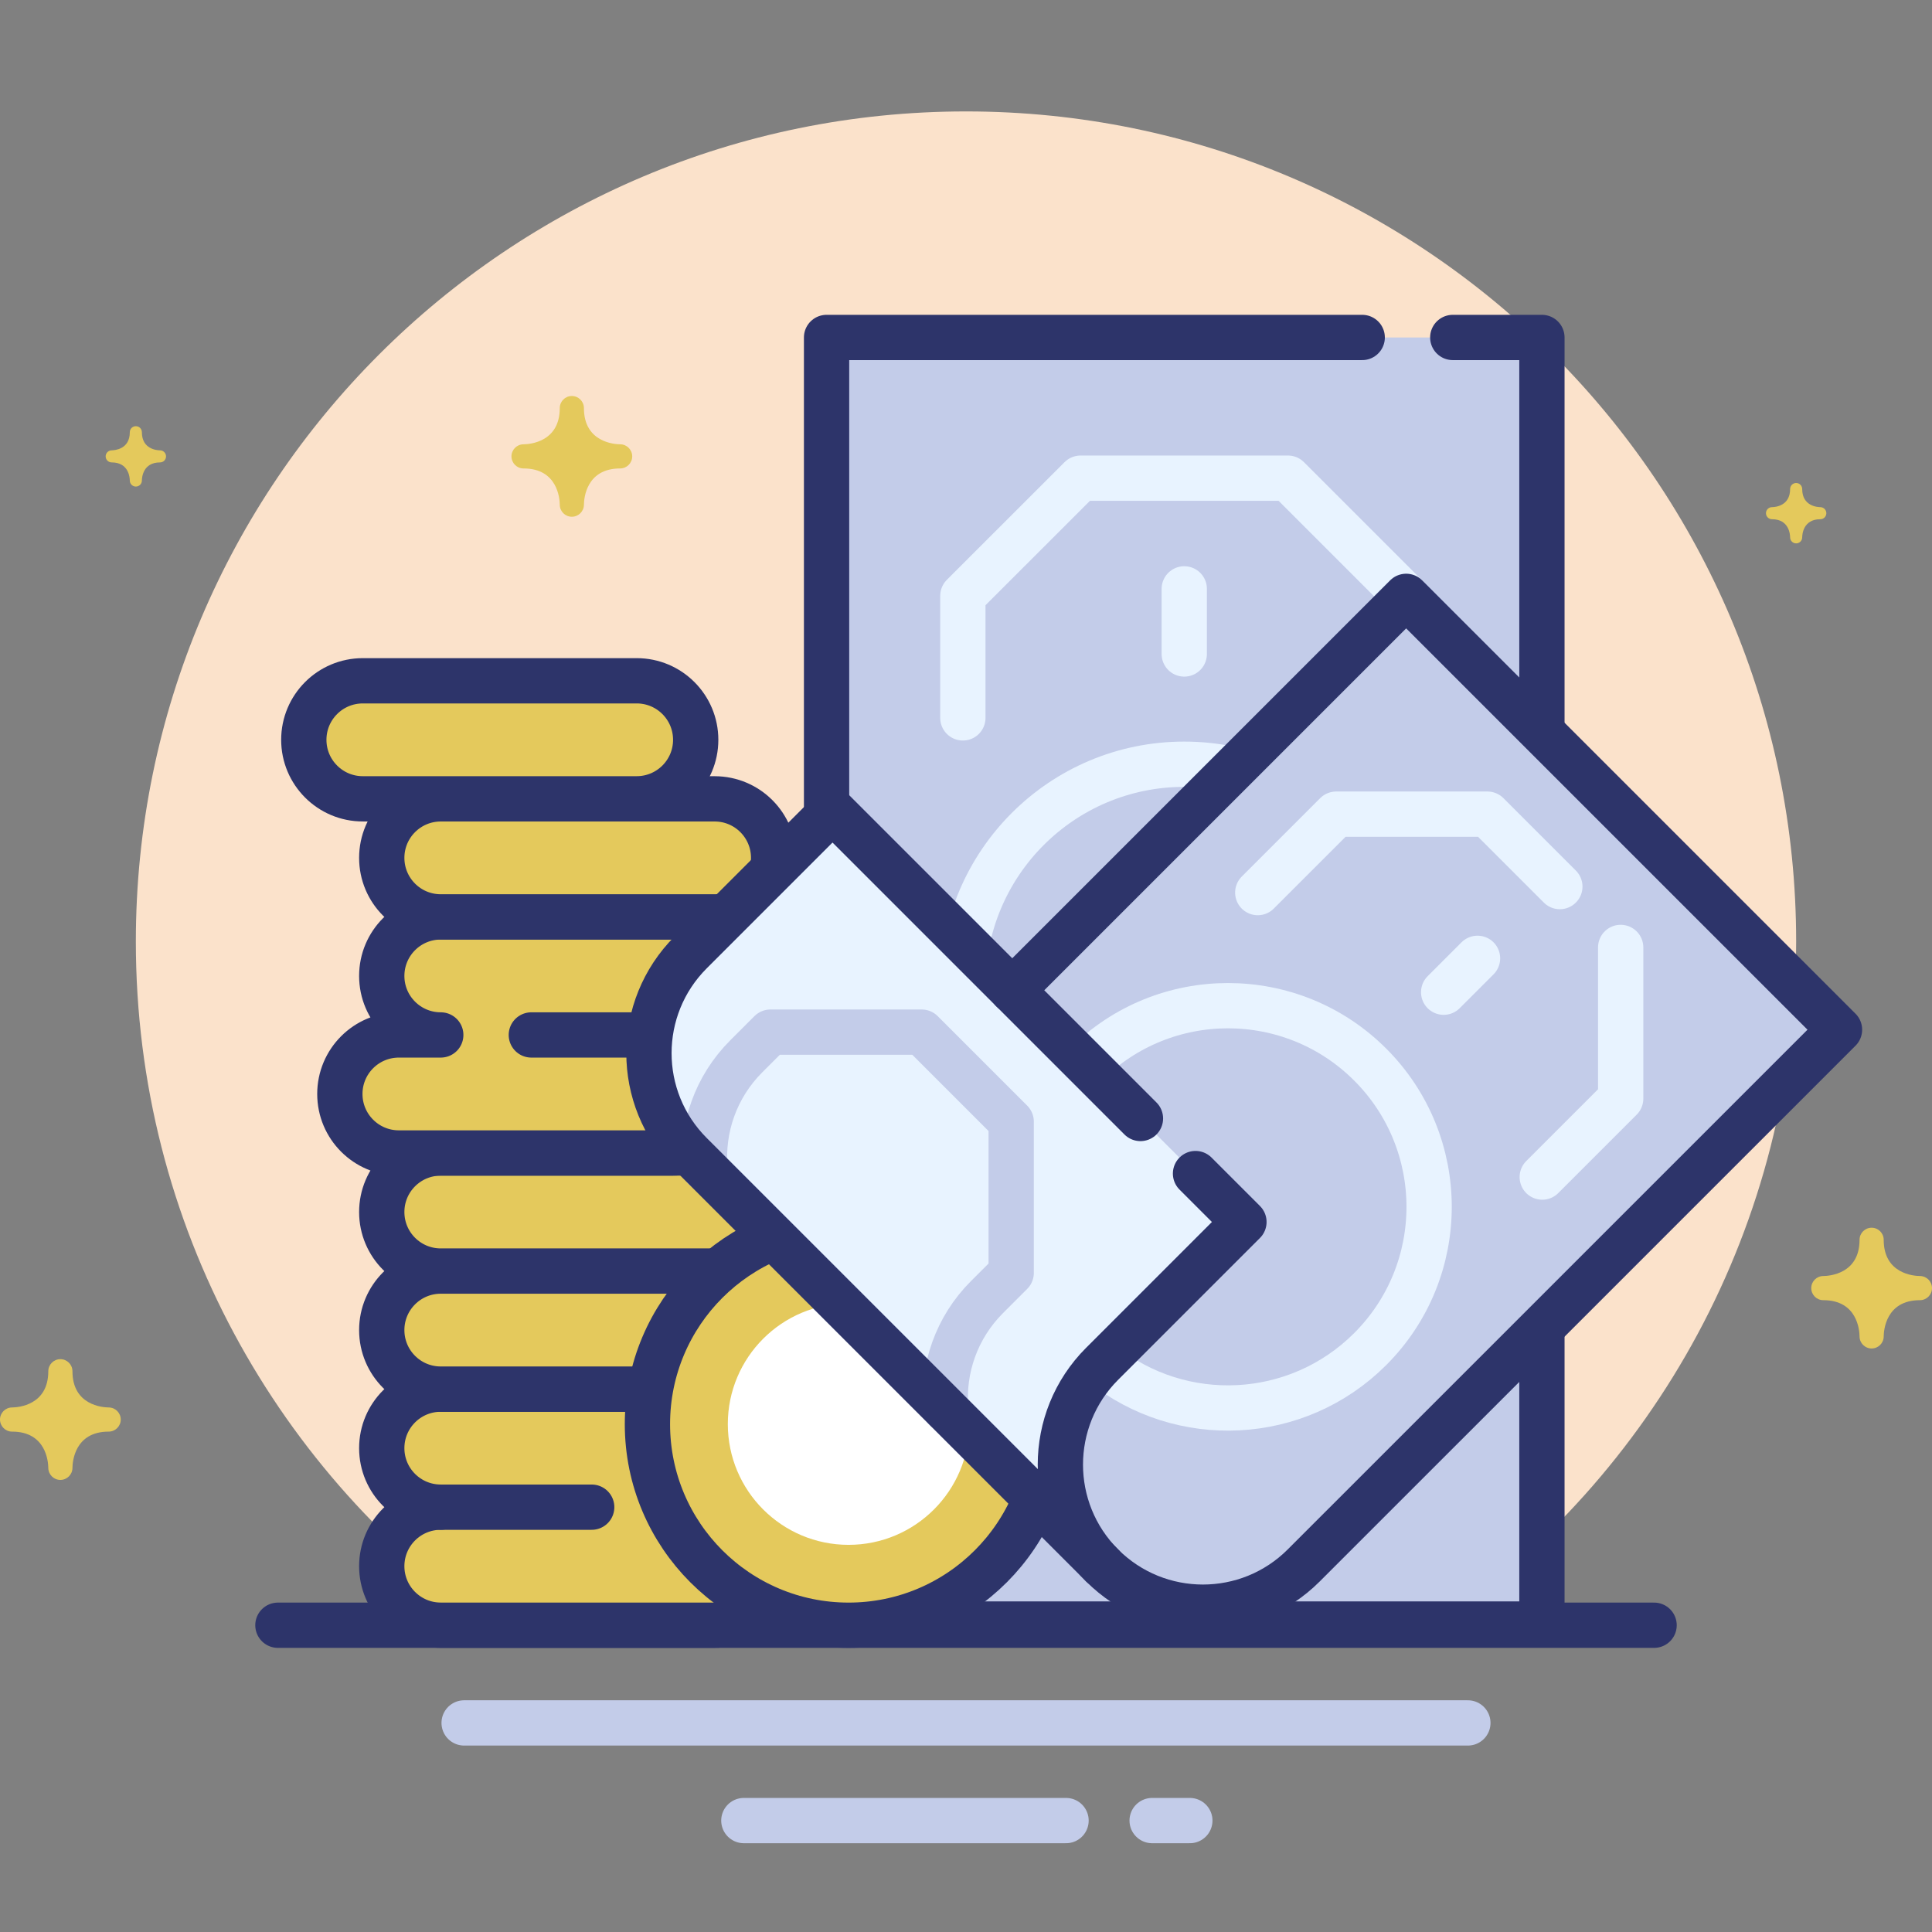 <?xml version="1.0" encoding="utf-8"?>
<!-- Generator: Adobe Illustrator 17.0.0, SVG Export Plug-In . SVG Version: 6.00 Build 0)  -->
<!DOCTYPE svg PUBLIC "-//W3C//DTD SVG 1.1//EN" "http://www.w3.org/Graphics/SVG/1.1/DTD/svg11.dtd">
<svg version="1.1" xmlns="http://www.w3.org/2000/svg" xmlns:xlink="http://www.w3.org/1999/xlink" x="0px" y="0px" width="64px"
	 height="64px" viewBox="0 0 64 64" enable-background="new 0 0 64 64" xml:space="preserve">
<rect x="0" y="0" width="64" height="64" fill="#808080" stroke="none"/>
<g id="Layer_4">
</g>
<g id="Layer_3">
</g>
<g id="Layer_2">
</g>
<g id="Layer_1">
</g>
<g id="Layer_5">
	<g>
		<g>
			<path fill="#FBE2CB" d="M59.5,31.191c0-15.188-12.312-27.5-27.5-27.5S4.5,16.003,4.5,31.191c0,9.396,4.715,17.687,11.905,22.647
				h31.191C54.785,48.878,59.5,40.587,59.5,31.191z"/>
		</g>
		
			<line fill="none" stroke="#2D346A" stroke-width="1.5" stroke-linecap="round" stroke-miterlimit="10" x1="9.206" y1="53.838" x2="54.794" y2="53.838"/>
		
			<line fill="none" stroke="#C3CCE9" stroke-width="1.5" stroke-linecap="round" stroke-linejoin="round" stroke-miterlimit="10" x1="15.375" y1="57.074" x2="48.625" y2="57.074"/>
		
			<line fill="none" stroke="#C3CCE9" stroke-width="1.5" stroke-linecap="round" stroke-linejoin="round" stroke-miterlimit="10" x1="24.641" y1="60.309" x2="35.314" y2="60.309"/>
		
			<line fill="none" stroke="#C3CCE9" stroke-width="1.5" stroke-linecap="round" stroke-linejoin="round" stroke-miterlimit="10" x1="38.166" y1="60.309" x2="39.415" y2="60.309"/>
	</g>
	<g>
		<g>
			
				<polyline fill="#C3CCE9" stroke="#2D346A" stroke-width="1.5" stroke-linecap="round" stroke-linejoin="round" stroke-miterlimit="10" points="
				48.125,11.179 51.078,11.179 51.078,53.798 27.381,53.798 27.381,11.179 45.125,11.179 			"/>
			<g>
				
					<path fill="none" stroke="#E8F3FF" stroke-width="1.5" stroke-linecap="round" stroke-linejoin="round" stroke-miterlimit="10" d="
					M31.896,32.649c0-4.05,3.283-7.333,7.333-7.333s7.333,3.283,7.333,7.333c0,3.779-2.859,6.891-6.532,7.29"/>
				
					<polyline fill="none" stroke="#E8F3FF" stroke-width="1.5" stroke-linecap="round" stroke-linejoin="round" stroke-miterlimit="10" points="
					31.896,23.781 31.896,19.738 35.795,15.84 42.665,15.84 46.563,19.738 46.563,23.781 				"/>
				
					<polyline fill="none" stroke="#E8F3FF" stroke-width="1.5" stroke-linecap="round" stroke-linejoin="round" stroke-miterlimit="10" points="
					46.563,41.699 46.563,45.743 42.665,49.641 35.795,49.641 31.896,45.743 31.896,41.699 				"/>
				
					<line fill="none" stroke="#E8F3FF" stroke-width="1.5" stroke-linecap="round" stroke-linejoin="round" stroke-miterlimit="10" x1="39.23" y1="19.507" x2="39.23" y2="21.664"/>
			</g>
		</g>
		<g>
			
				<path fill="#E4C95C" stroke="#2D346A" stroke-width="1.5" stroke-linecap="round" stroke-linejoin="round" stroke-miterlimit="10" d="
				M23.673,49.927c1.08,0,1.955-0.875,1.955-1.955s-0.875-1.955-1.955-1.955h-9.072c-1.08,0-1.955,0.875-1.955,1.955
				s0.875,1.955,1.955,1.955c-1.08,0-1.955,0.875-1.955,1.955c0,1.08,0.875,1.955,1.955,1.955h9.072c1.08,0,1.955-0.875,1.955-1.955
				C25.628,50.803,24.753,49.927,23.673,49.927z"/>
			
				<path fill="#E4C95C" stroke="#2D346A" stroke-width="1.5" stroke-linecap="round" stroke-linejoin="round" stroke-miterlimit="10" d="
				M12.646,44.061c0-1.08,0.875-1.955,1.955-1.955h9.072c1.08,0,1.955,0.875,1.955,1.955l0,0c0,1.08-0.875,1.955-1.955,1.955h-9.072
				C13.521,46.017,12.646,45.141,12.646,44.061L12.646,44.061z"/>
			
				<path fill="#E4C95C" stroke="#2D346A" stroke-width="1.5" stroke-linecap="round" stroke-linejoin="round" stroke-miterlimit="10" d="
				M12.646,40.15c0-1.08,0.875-1.955,1.955-1.955h9.072c1.08,0,1.955,0.875,1.955,1.955l0,0c0,1.08-0.875,1.955-1.955,1.955h-9.072
				C13.521,42.106,12.646,41.23,12.646,40.15L12.646,40.15z"/>
			
				<path fill="#E4C95C" stroke="#2D346A" stroke-width="1.5" stroke-linecap="round" stroke-linejoin="round" stroke-miterlimit="10" d="
				M25.628,32.329c0-1.08-0.875-1.955-1.955-1.955h-9.072c-1.08,0-1.955,0.875-1.955,1.955c0,1.08,0.875,1.955,1.955,1.955h-1.388
				c-1.08,0-1.955,0.875-1.955,1.955s0.875,1.955,1.955,1.955h9.072c1.08,0,1.955-0.875,1.955-1.955s-0.875-1.955-1.955-1.955h1.388
				C24.753,34.284,25.628,33.409,25.628,32.329z"/>
			
				<path fill="#E4C95C" stroke="#2D346A" stroke-width="1.5" stroke-linecap="round" stroke-linejoin="round" stroke-miterlimit="10" d="
				M12.646,28.418c0-1.08,0.875-1.955,1.955-1.955h9.072c1.08,0,1.955,0.875,1.955,1.955l0,0c0,1.08-0.875,1.955-1.955,1.955h-9.072
				C13.521,30.374,12.646,29.498,12.646,28.418L12.646,28.418z"/>
			
				<path fill="#E4C95C" stroke="#2D346A" stroke-width="1.5" stroke-linecap="round" stroke-linejoin="round" stroke-miterlimit="10" d="
				M10.064,24.507c0-1.08,0.875-1.955,1.955-1.955h9.072c1.08,0,1.955,0.875,1.955,1.955l0,0c0,1.08-0.875,1.955-1.955,1.955h-9.072
				C10.94,26.463,10.064,25.587,10.064,24.507L10.064,24.507z"/>
			
				<line fill="none" stroke="#2D346A" stroke-width="1.5" stroke-linecap="round" stroke-linejoin="round" stroke-miterlimit="10" x1="22.285" y1="34.284" x2="17.601" y2="34.284"/>
			
				<line fill="none" stroke="#2D346A" stroke-width="1.5" stroke-linecap="round" stroke-linejoin="round" stroke-miterlimit="10" x1="23.673" y1="49.927" x2="22.601" y2="49.927"/>
		</g>
		<g>
			
				<circle fill="#E4C95C" stroke="#2D346A" stroke-width="1.5" stroke-linecap="round" stroke-linejoin="round" stroke-miterlimit="10" cx="28.11" cy="47.175" r="6.663"/>
			<circle fill="#FFFFFF" cx="28.11" cy="47.175" r="4"/>
		</g>
		<g>
			<g>
				<path fill="#E8F3FF" d="M36.509,45.178l4.698-4.698l-7.675-7.675l-5.954-5.954l-4.698,4.698c-1.844,1.844-1.844,4.835,0,6.679
					l13.63,13.63C34.665,50.013,34.665,47.022,36.509,45.178z"/>
				<path fill="#C3CCE9" d="M46.581,19.755L33.532,32.804l7.675,7.675l-4.698,4.698c-1.844,1.844-1.844,4.835,0,6.679
					c1.844,1.844,4.835,1.844,6.679,0L60.936,34.11L46.581,19.755z"/>
				<path fill="none" stroke="#E8F3FF" stroke-width="1.5" stroke-miterlimit="10" d="M35.966,35.266
					c2.602-2.602,6.822-2.602,9.424,0s2.602,6.822,0,9.424c-2.428,2.428-6.265,2.591-8.881,0.487"/>
				
					<polyline fill="none" stroke="#E8F3FF" stroke-width="1.5" stroke-linecap="round" stroke-linejoin="round" stroke-miterlimit="10" points="
					53.687,31.385 53.687,36.394 51.089,38.992 				"/>
				
					<polyline fill="none" stroke="#E8F3FF" stroke-width="1.5" stroke-linecap="round" stroke-linejoin="round" stroke-miterlimit="10" points="
					41.665,29.568 44.263,26.97 49.273,26.97 51.672,29.369 				"/>
				<g>
					
						<path fill="none" stroke="#C3CCE9" stroke-width="1.5" stroke-linecap="round" stroke-linejoin="round" stroke-miterlimit="10" d="
						M23.351,38.704c-0.104-1.329,0.352-2.694,1.369-3.711l0.802-0.802h5.01l2.965,2.965v5.01l-0.802,0.802
						c-1.017,1.017-1.473,2.382-1.369,3.711"/>
				</g>
			</g>
			
				<path fill="none" stroke="#2D346A" stroke-width="1.5" stroke-linecap="round" stroke-linejoin="round" stroke-miterlimit="10" d="
				M37.779,37.051L27.578,26.85l-4.698,4.698c-1.844,1.844-1.844,4.835,0,6.679l13.63,13.63"/>
			
				<path fill="none" stroke="#2D346A" stroke-width="1.5" stroke-linecap="round" stroke-linejoin="round" stroke-miterlimit="10" d="
				M33.532,32.804l13.049-13.049L60.936,34.11L43.188,51.857c-1.844,1.844-4.835,1.844-6.679,0c-1.844-1.844-1.844-4.835,0-6.679
				l4.698-4.698l-1.604-1.604"/>
			
				<line fill="none" stroke="#E8F3FF" stroke-width="1.5" stroke-linecap="round" stroke-linejoin="round" stroke-miterlimit="10" x1="48.945" y1="31.746" x2="47.823" y2="32.868"/>
		</g>
	</g>
	
		<line fill="none" stroke="#2D346A" stroke-width="1.5" stroke-linecap="round" stroke-linejoin="round" stroke-miterlimit="10" x1="14.601" y1="49.927" x2="19.601" y2="49.927"/>
	<path fill="#E4C95C" d="M61.6,44.272c-0.002-0.201-0.071-1.202-1.2-1.202c-0.002,0-0.002,0-0.003,0c-0.002,0-0.003,0-0.005,0h0
		c-0.001,0-0.001,0-0.001,0H60.39c0,0-0.001,0-0.002,0C60.173,43.064,60,42.887,60,42.67c0-0.22,0.178-0.399,0.398-0.4
		c0.201-0.002,1.202-0.071,1.202-1.2c0-0.221,0.179-0.4,0.4-0.4c0.221,0,0.4,0.179,0.4,0.4c0,1.129,1.001,1.198,1.202,1.2
		c0.22,0.001,0.398,0.18,0.398,0.4c0,0.221-0.179,0.4-0.4,0.4c-1.129,0-1.198,1.002-1.2,1.2c0,0.002,0,0.002,0,0.002
		c0,0.003-0.001,0.006,0,0.006v0.001v0.001c0,0,0,0.001,0,0.002c-0.006,0.215-0.183,0.388-0.4,0.388
		C61.78,44.67,61.601,44.492,61.6,44.272z"/>
	<path fill="#E4C95C" d="M59.3,17.801C59.299,17.7,59.264,17.2,58.7,17.2h-0.001h-0.002h0h-0.001h-0.001h0
		C58.587,17.197,58.5,17.109,58.5,17c0-0.11,0.089-0.199,0.199-0.2c0.101-0.001,0.601-0.036,0.601-0.6c0-0.111,0.089-0.2,0.2-0.2
		s0.2,0.089,0.2,0.2c0,0.564,0.5,0.599,0.601,0.6c0.11,0.001,0.199,0.09,0.199,0.2c0,0.111-0.089,0.2-0.2,0.2
		c-0.565,0-0.599,0.501-0.6,0.6v0.001c0,0.001-0.001,0.003-0.001,0.003c0.001,0,0.001,0,0.001,0v0.001v0.001
		C59.697,17.913,59.609,18,59.5,18C59.39,18,59.301,17.911,59.3,17.801z"/>
	<path fill="#E4C95C" d="M4.3,15.919c-0.001-0.101-0.036-0.601-0.6-0.601H3.699H3.696h0H3.696H3.695h0
		c-0.108-0.003-0.195-0.091-0.195-0.2c0-0.11,0.089-0.199,0.199-0.2C3.8,14.916,4.3,14.882,4.3,14.318c0-0.111,0.089-0.2,0.2-0.2
		c0.111,0,0.2,0.089,0.2,0.2c0,0.564,0.5,0.599,0.601,0.6c0.11,0.001,0.199,0.09,0.199,0.2c0,0.111-0.089,0.2-0.2,0.2
		c-0.565,0-0.599,0.501-0.6,0.6c0,0.001,0,0.001,0,0.001c0,0.001-0.001,0.003-0.001,0.003c0.001,0,0.001,0,0.001,0v0.001v0.001
		c-0.003,0.108-0.091,0.194-0.2,0.194C4.39,16.118,4.301,16.029,4.3,15.919z"/>
	<path fill="#E4C95C" d="M1.6,48.626c-0.002-0.201-0.071-1.202-1.2-1.202c-0.002,0-0.002,0-0.003,0c-0.002,0-0.003,0-0.005,0h0
		c-0.001,0-0.001,0-0.001,0H0.39c0,0-0.001,0-0.002,0C0.173,47.418,0,47.241,0,47.024c0-0.22,0.178-0.399,0.398-0.4
		c0.201-0.002,1.202-0.071,1.202-1.2c0-0.221,0.179-0.4,0.4-0.4s0.4,0.179,0.4,0.4c0,1.129,1.001,1.198,1.202,1.2
		C3.822,46.625,4,46.804,4,47.024c0,0.221-0.179,0.4-0.4,0.4c-1.129,0-1.198,1.002-1.2,1.2c0,0.002,0,0.002,0,0.002
		c0,0.003-0.001,0.006,0,0.006v0.001v0.001c0,0,0,0.001,0,0.002c-0.006,0.215-0.183,0.388-0.4,0.388
		C1.78,49.024,1.601,48.846,1.6,48.626z"/>
	<path fill="#E4C95C" d="M18.543,16.72c-0.002-0.201-0.071-1.202-1.2-1.202c-0.002,0-0.002,0-0.003,0c-0.002,0-0.003,0-0.005,0h0
		c-0.001,0-0.001,0-0.001,0h-0.001c0,0-0.001,0-0.002,0c-0.215-0.006-0.388-0.183-0.388-0.4c0-0.22,0.178-0.399,0.398-0.4
		c0.201-0.002,1.202-0.071,1.202-1.2c0-0.221,0.179-0.4,0.4-0.4c0.221,0,0.4,0.179,0.4,0.4c0,1.129,1.001,1.198,1.202,1.2
		c0.22,0.001,0.398,0.18,0.398,0.4c0,0.221-0.179,0.4-0.4,0.4c-1.129,0-1.198,1.002-1.2,1.2c0,0.002,0,0.002,0,0.002
		c0,0.003-0.001,0.006,0,0.006v0.001v0.001c0,0,0,0.001,0,0.002c-0.006,0.215-0.183,0.388-0.4,0.388
		C18.723,17.118,18.544,16.94,18.543,16.72z"/>
</g>
</svg>

